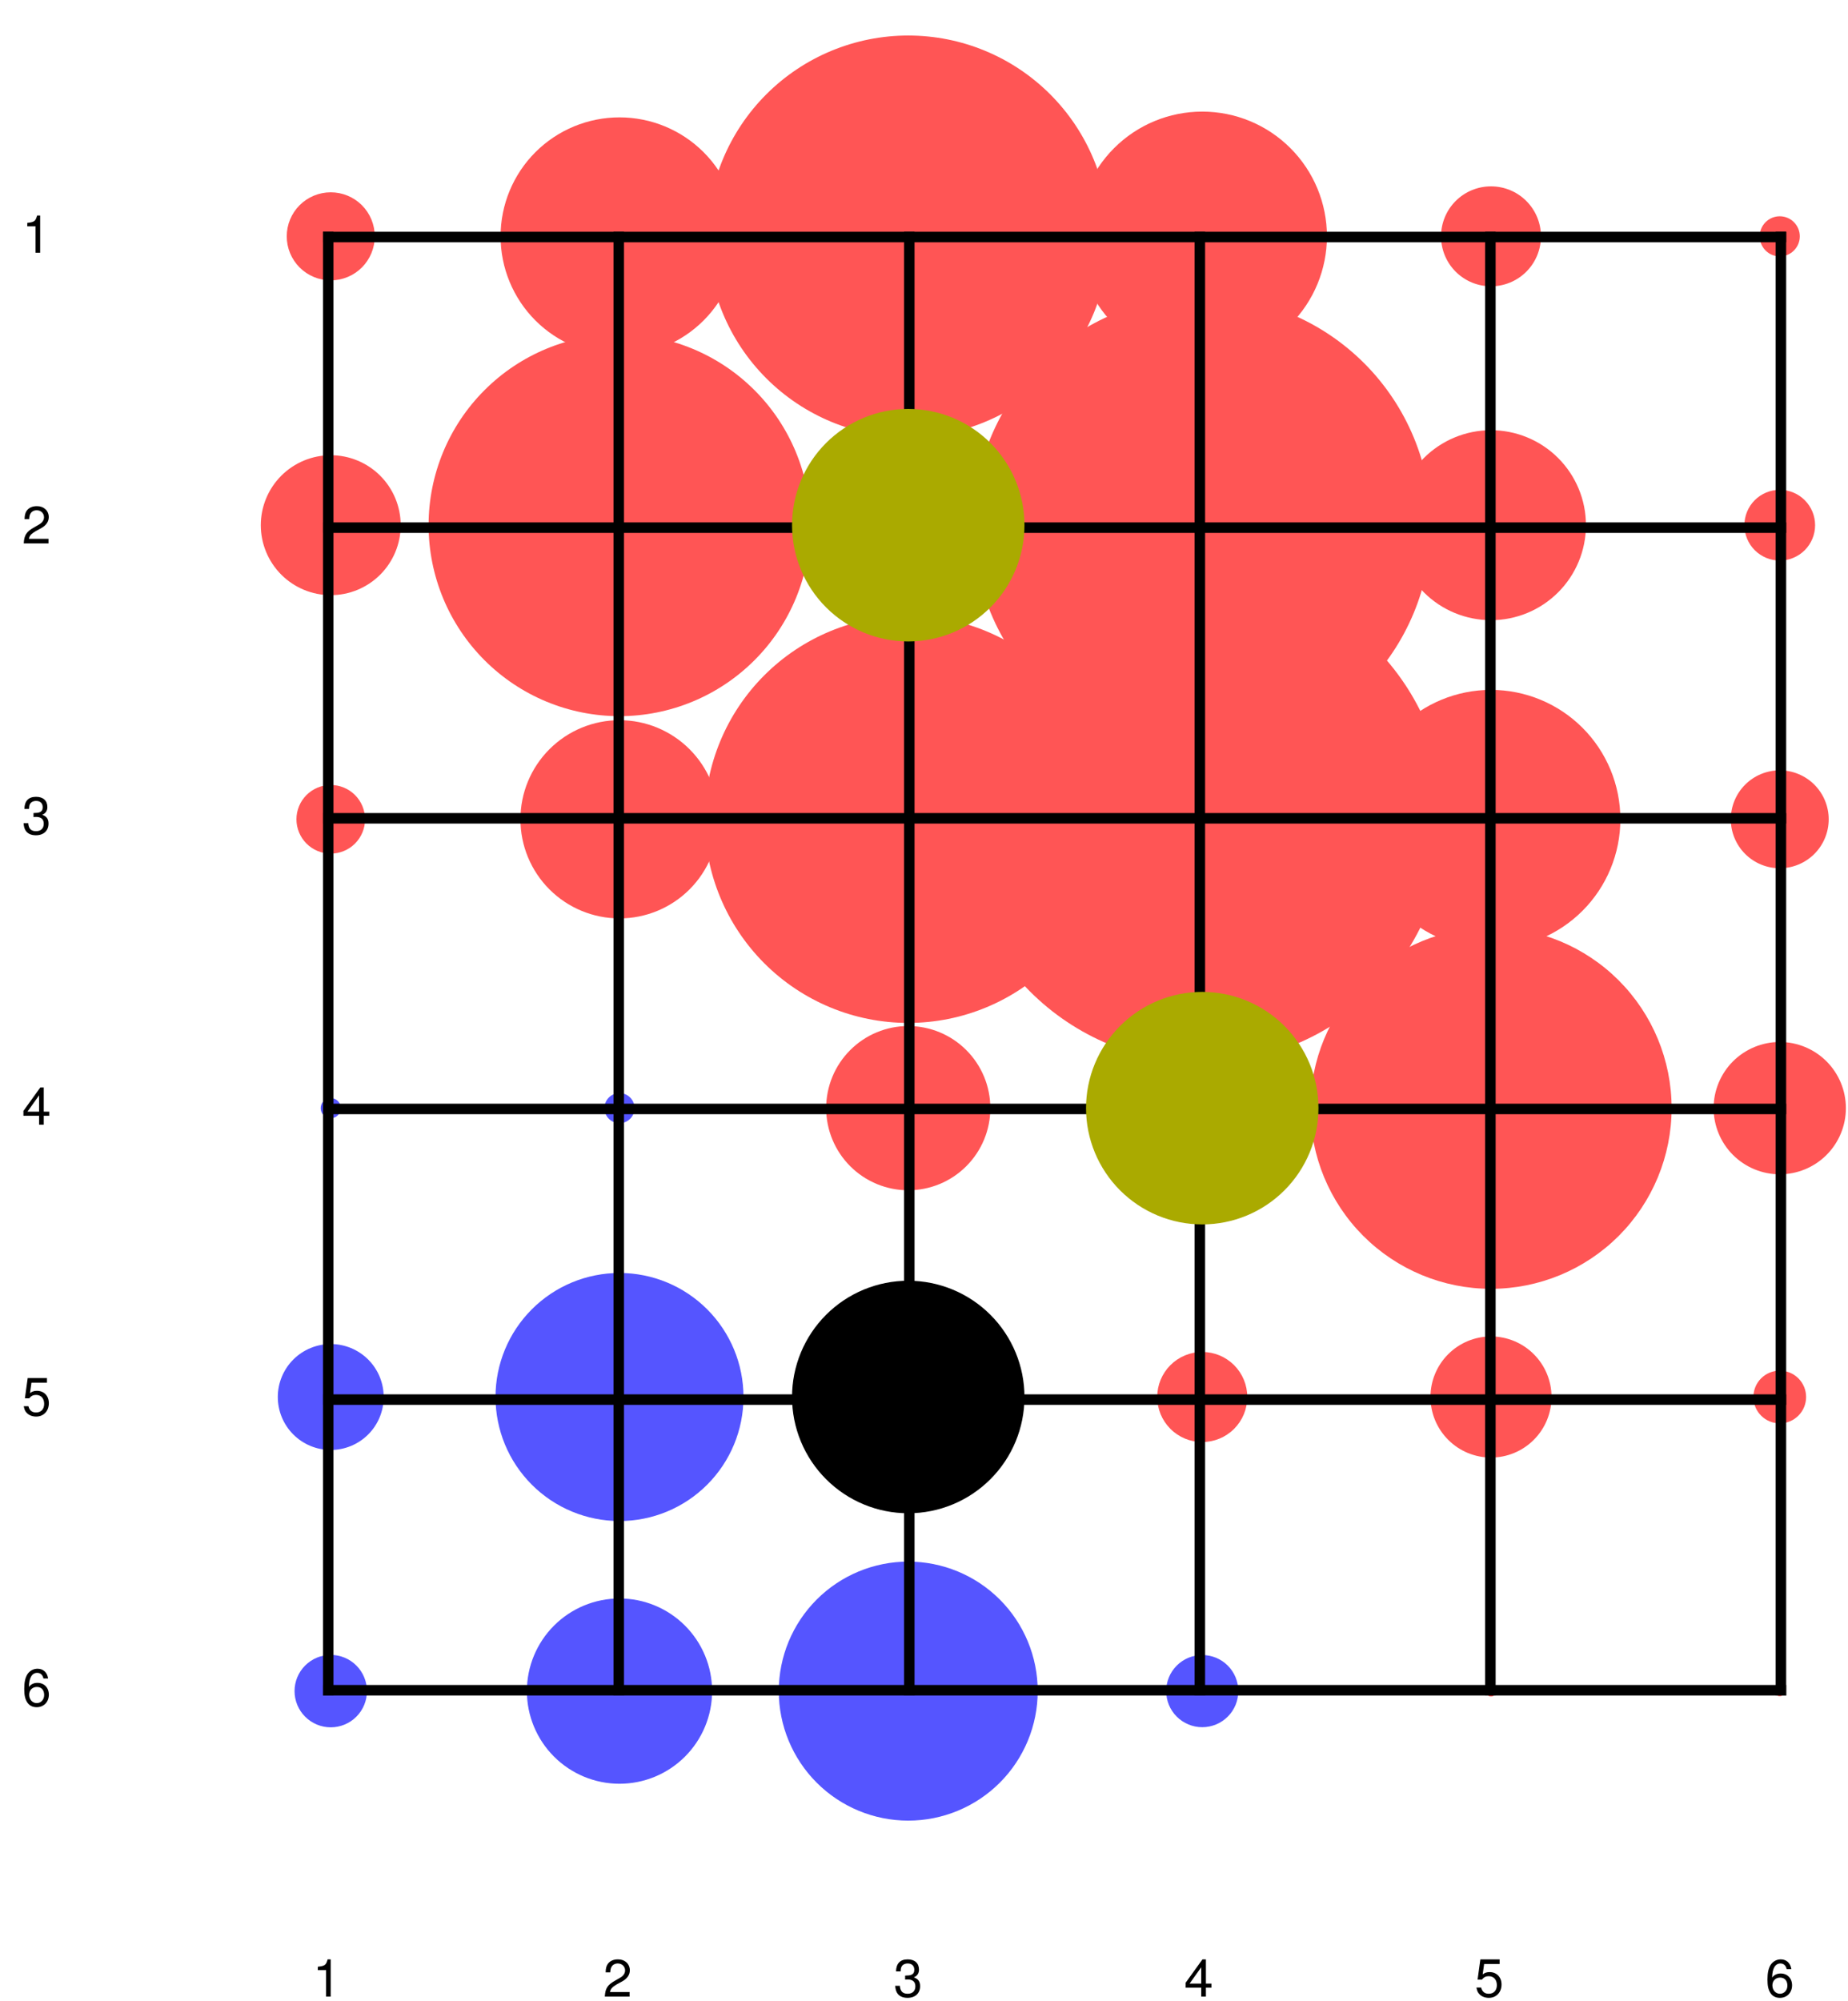 <?xml version="1.0" encoding="UTF-8"?>
<svg xmlns="http://www.w3.org/2000/svg" xmlns:xlink="http://www.w3.org/1999/xlink" width="352pt" height="381pt" viewBox="0 0 352 381" version="1.1">
<defs>
<g>
<symbol overflow="visible" id="glyph0-0">
<path style="stroke:none;" d=""/>
</symbol>
<symbol overflow="visible" id="glyph0-1">
<path style="stroke:none;" d="M 2.594 -5.047 L 2.594 0 L 3.469 0 L 3.469 -7.094 L 2.891 -7.094 C 2.578 -6 2.375 -5.844 1.016 -5.688 L 1.016 -5.047 Z M 2.594 -5.047 "/>
</symbol>
<symbol overflow="visible" id="glyph0-2">
<path style="stroke:none;" d="M 4.984 -5.234 C 4.812 -6.406 4.047 -7.094 2.969 -7.094 C 2.188 -7.094 1.484 -6.703 1.062 -6.078 C 0.625 -5.391 0.438 -4.516 0.438 -3.234 C 0.438 -2.047 0.609 -1.281 1.031 -0.656 C 1.406 -0.078 2.031 0.234 2.812 0.234 C 4.156 0.234 5.125 -0.766 5.125 -2.156 C 5.125 -3.484 4.234 -4.406 2.953 -4.406 C 2.266 -4.406 1.703 -4.141 1.328 -3.625 C 1.344 -5.344 1.906 -6.312 2.906 -6.312 C 3.531 -6.312 3.953 -5.922 4.094 -5.234 Z M 2.844 -3.625 C 3.703 -3.625 4.234 -3.047 4.234 -2.094 C 4.234 -1.203 3.625 -0.547 2.812 -0.547 C 2 -0.547 1.375 -1.234 1.375 -2.141 C 1.375 -3.016 1.984 -3.625 2.844 -3.625 Z M 2.844 -3.625 "/>
</symbol>
<symbol overflow="visible" id="glyph0-3">
<path style="stroke:none;" d="M 5.062 -0.875 L 1.328 -0.875 C 1.422 -1.453 1.734 -1.812 2.609 -2.328 L 3.609 -2.875 C 4.594 -3.406 5.109 -4.141 5.109 -5.016 C 5.109 -5.594 4.875 -6.156 4.453 -6.531 C 4.031 -6.906 3.516 -7.094 2.844 -7.094 C 1.938 -7.094 1.266 -6.766 0.875 -6.172 C 0.625 -5.797 0.516 -5.344 0.5 -4.625 L 1.375 -4.625 C 1.406 -5.109 1.469 -5.406 1.594 -5.625 C 1.812 -6.062 2.281 -6.312 2.812 -6.312 C 3.609 -6.312 4.203 -5.75 4.203 -4.984 C 4.203 -4.438 3.875 -3.953 3.25 -3.594 L 2.328 -3.062 C 0.844 -2.234 0.422 -1.562 0.344 0 L 5.062 0 Z M 5.062 -0.875 "/>
</symbol>
<symbol overflow="visible" id="glyph0-4">
<path style="stroke:none;" d="M 4.766 -7.094 L 1.094 -7.094 L 0.562 -3.234 L 1.375 -3.234 C 1.797 -3.719 2.125 -3.891 2.688 -3.891 C 3.625 -3.891 4.234 -3.234 4.234 -2.188 C 4.234 -1.172 3.641 -0.547 2.688 -0.547 C 1.906 -0.547 1.438 -0.938 1.234 -1.734 L 0.344 -1.734 C 0.469 -1.156 0.562 -0.875 0.781 -0.625 C 1.188 -0.078 1.906 0.234 2.703 0.234 C 4.125 0.234 5.125 -0.812 5.125 -2.312 C 5.125 -3.703 4.203 -4.672 2.844 -4.672 C 2.344 -4.672 1.938 -4.547 1.531 -4.234 L 1.812 -6.219 L 4.766 -6.219 Z M 4.766 -7.094 "/>
</symbol>
<symbol overflow="visible" id="glyph0-5">
<path style="stroke:none;" d="M 2.203 -3.25 L 2.312 -3.25 L 2.688 -3.266 C 3.656 -3.266 4.156 -2.812 4.156 -1.969 C 4.156 -1.078 3.609 -0.547 2.688 -0.547 C 1.734 -0.547 1.266 -1.031 1.203 -2.062 L 0.312 -2.062 C 0.359 -1.484 0.453 -1.125 0.625 -0.797 C 0.984 -0.125 1.688 0.234 2.656 0.234 C 4.125 0.234 5.062 -0.641 5.062 -1.984 C 5.062 -2.875 4.703 -3.375 3.859 -3.672 C 4.516 -3.938 4.844 -4.438 4.844 -5.141 C 4.844 -6.359 4.047 -7.094 2.688 -7.094 C 1.266 -7.094 0.5 -6.312 0.469 -4.797 L 1.344 -4.797 C 1.359 -5.234 1.406 -5.469 1.516 -5.688 C 1.703 -6.078 2.156 -6.312 2.703 -6.312 C 3.484 -6.312 3.953 -5.859 3.953 -5.109 C 3.953 -4.609 3.766 -4.312 3.375 -4.156 C 3.141 -4.047 2.828 -4.016 2.203 -4 Z M 2.203 -3.25 "/>
</symbol>
<symbol overflow="visible" id="glyph0-6">
<path style="stroke:none;" d="M 3.266 -1.703 L 3.266 0 L 4.156 0 L 4.156 -1.703 L 5.203 -1.703 L 5.203 -2.484 L 4.156 -2.484 L 4.156 -7.094 L 3.5 -7.094 L 0.281 -2.625 L 0.281 -1.703 Z M 3.266 -2.484 L 1.047 -2.484 L 3.266 -5.594 Z M 3.266 -2.484 "/>
</symbol>
</g>
</defs>
<g id="surface21">
<path style=" stroke:none;fill-rule:evenodd;fill:rgb(99.998%,33.333%,33.333%);fill-opacity:1;" d="M 71.383 45 C 71.383 42.777 70.5 40.645 68.93 39.07 C 67.355 37.5 65.223 36.617 63 36.617 C 60.777 36.617 58.645 37.5 57.07 39.07 C 55.5 40.645 54.617 42.777 54.617 45 C 54.617 47.223 55.5 49.355 57.07 50.93 C 58.645 52.5 60.777 53.383 63 53.383 C 65.223 53.383 67.355 52.5 68.93 50.93 C 70.5 49.355 71.383 47.223 71.383 45 Z M 71.383 45 "/>
<path style=" stroke:none;fill-rule:evenodd;fill:rgb(99.998%,33.333%,33.333%);fill-opacity:1;" d="M 140.652 45 C 140.652 38.992 138.266 33.23 134.02 28.98 C 129.77 24.734 124.008 22.348 118 22.348 C 111.992 22.348 106.23 24.734 101.98 28.98 C 97.734 33.23 95.348 38.992 95.348 45 C 95.348 51.008 97.734 56.77 101.98 61.02 C 106.23 65.266 111.992 67.652 118 67.652 C 124.008 67.652 129.77 65.266 134.02 61.02 C 138.266 56.77 140.652 51.008 140.652 45 Z M 140.652 45 "/>
<path style=" stroke:none;fill-rule:evenodd;fill:rgb(99.998%,33.333%,33.333%);fill-opacity:1;" d="M 211.238 45 C 211.238 34.859 207.211 25.133 200.039 17.961 C 192.867 10.789 183.141 6.762 173 6.762 C 162.859 6.762 153.133 10.789 145.961 17.961 C 138.789 25.133 134.762 34.859 134.762 45 C 134.762 55.141 138.789 64.867 145.961 72.039 C 153.133 79.211 162.859 83.238 173 83.238 C 183.141 83.238 192.867 79.211 200.039 72.039 C 207.211 64.867 211.238 55.141 211.238 45 Z M 211.238 45 "/>
<path style=" stroke:none;fill-rule:evenodd;fill:rgb(99.998%,33.333%,33.333%);fill-opacity:1;" d="M 252.75 45 C 252.75 38.699 250.25 32.66 245.793 28.207 C 241.34 23.75 235.301 21.25 229 21.25 C 222.699 21.25 216.66 23.75 212.207 28.207 C 207.75 32.66 205.25 38.699 205.25 45 C 205.25 51.301 207.75 57.34 212.207 61.793 C 216.66 66.25 222.699 68.75 229 68.75 C 235.301 68.75 241.34 66.25 245.793 61.793 C 250.25 57.34 252.75 51.301 252.75 45 Z M 252.75 45 "/>
<path style=" stroke:none;fill-rule:evenodd;fill:rgb(99.998%,33.333%,33.333%);fill-opacity:1;" d="M 293.516 45 C 293.516 42.477 292.516 40.055 290.73 38.27 C 288.945 36.484 286.523 35.484 284 35.484 C 281.477 35.484 279.055 36.484 277.27 38.27 C 275.484 40.055 274.484 42.477 274.484 45 C 274.484 47.523 275.484 49.945 277.27 51.73 C 279.055 53.516 281.477 54.516 284 54.516 C 286.523 54.516 288.945 53.516 290.73 51.73 C 292.516 49.945 293.516 47.523 293.516 45 Z M 293.516 45 "/>
<path style=" stroke:none;fill-rule:evenodd;fill:rgb(99.998%,33.333%,33.333%);fill-opacity:1;" d="M 342.82 45 C 342.82 43.988 342.418 43.016 341.699 42.301 C 340.984 41.582 340.012 41.18 339 41.18 C 337.988 41.18 337.016 41.582 336.301 42.301 C 335.582 43.016 335.18 43.988 335.18 45 C 335.18 46.012 335.582 46.984 336.301 47.699 C 337.016 48.418 337.988 48.82 339 48.82 C 340.012 48.82 340.984 48.418 341.699 47.699 C 342.418 46.984 342.82 46.012 342.82 45 Z M 342.82 45 "/>
<path style=" stroke:none;fill-rule:evenodd;fill:rgb(99.998%,33.333%,33.333%);fill-opacity:1;" d="M 76.324 100 C 76.324 96.465 74.918 93.078 72.422 90.578 C 69.922 88.082 66.535 86.676 63 86.676 C 59.465 86.676 56.078 88.082 53.578 90.578 C 51.082 93.078 49.676 96.465 49.676 100 C 49.676 103.535 51.082 106.922 53.578 109.422 C 56.078 111.918 59.465 113.324 63 113.324 C 66.535 113.324 69.922 111.918 72.422 109.422 C 74.918 106.922 76.324 103.535 76.324 100 Z M 76.324 100 "/>
<path style=" stroke:none;fill-rule:evenodd;fill:rgb(99.998%,33.333%,33.333%);fill-opacity:1;" d="M 154.363 100 C 154.363 90.355 150.531 81.105 143.711 74.289 C 136.895 67.469 127.645 63.637 118 63.637 C 108.355 63.637 99.105 67.469 92.289 74.289 C 85.469 81.105 81.637 90.355 81.637 100 C 81.637 109.645 85.469 118.895 92.289 125.711 C 99.105 132.531 108.355 136.363 118 136.363 C 127.645 136.363 136.895 132.531 143.711 125.711 C 150.531 118.895 154.363 109.645 154.363 100 Z M 154.363 100 "/>
<path style=" stroke:none;fill-rule:evenodd;fill:rgb(99.998%,33.333%,33.333%);fill-opacity:1;" d="M 272.613 100 C 272.613 88.434 268.02 77.34 259.84 69.16 C 251.66 60.98 240.566 56.387 229 56.387 C 217.434 56.387 206.34 60.98 198.16 69.16 C 189.98 77.34 185.387 88.434 185.387 100 C 185.387 111.566 189.98 122.66 198.16 130.84 C 206.34 139.02 217.434 143.613 229 143.613 C 240.566 143.613 251.66 139.02 259.84 130.84 C 268.02 122.66 272.613 111.566 272.613 100 Z M 272.613 100 "/>
<path style=" stroke:none;fill-rule:evenodd;fill:rgb(99.998%,33.333%,33.333%);fill-opacity:1;" d="M 302.086 100 C 302.086 95.203 300.18 90.602 296.789 87.211 C 293.398 83.82 288.797 81.914 284 81.914 C 279.203 81.914 274.602 83.82 271.211 87.211 C 267.82 90.602 265.914 95.203 265.914 100 C 265.914 104.797 267.82 109.398 271.211 112.789 C 274.602 116.18 279.203 118.086 284 118.086 C 288.797 118.086 293.398 116.18 296.789 112.789 C 300.18 109.398 302.086 104.797 302.086 100 Z M 302.086 100 "/>
<path style=" stroke:none;fill-rule:evenodd;fill:rgb(99.998%,33.333%,33.333%);fill-opacity:1;" d="M 345.734 100 C 345.734 98.215 345.023 96.5 343.762 95.238 C 342.5 93.977 340.785 93.266 339 93.266 C 337.215 93.266 335.5 93.977 334.238 95.238 C 332.977 96.5 332.266 98.215 332.266 100 C 332.266 101.785 332.977 103.5 334.238 104.762 C 335.5 106.023 337.215 106.734 339 106.734 C 340.785 106.734 342.5 106.023 343.762 104.762 C 345.023 103.5 345.734 101.785 345.734 100 Z M 345.734 100 "/>
<path style=" stroke:none;fill-rule:evenodd;fill:rgb(99.998%,33.333%,33.333%);fill-opacity:1;" d="M 69.535 156 C 69.535 154.266 68.844 152.605 67.621 151.379 C 66.395 150.156 64.734 149.465 63 149.465 C 61.266 149.465 59.605 150.156 58.379 151.379 C 57.156 152.605 56.465 154.266 56.465 156 C 56.465 157.734 57.156 159.395 58.379 160.621 C 59.605 161.844 61.266 162.535 63 162.535 C 64.734 162.535 66.395 161.844 67.621 160.621 C 68.844 159.395 69.535 157.734 69.535 156 Z M 69.535 156 "/>
<path style=" stroke:none;fill-rule:evenodd;fill:rgb(99.998%,33.333%,33.333%);fill-opacity:1;" d="M 136.871 156 C 136.871 150.996 134.883 146.195 131.344 142.656 C 127.805 139.117 123.004 137.129 118 137.129 C 112.996 137.129 108.195 139.117 104.656 142.656 C 101.117 146.195 99.129 150.996 99.129 156 C 99.129 161.004 101.117 165.805 104.656 169.344 C 108.195 172.883 112.996 174.871 118 174.871 C 123.004 174.871 127.805 172.883 131.344 169.344 C 134.883 165.805 136.871 161.004 136.871 156 Z M 136.871 156 "/>
<path style=" stroke:none;fill-rule:evenodd;fill:rgb(99.998%,33.333%,33.333%);fill-opacity:1;" d="M 211.773 156 C 211.773 145.715 207.688 135.855 200.418 128.582 C 193.145 121.312 183.285 117.227 173 117.227 C 162.715 117.227 152.855 121.312 145.582 128.582 C 138.312 135.855 134.227 145.715 134.227 156 C 134.227 166.285 138.312 176.145 145.582 183.418 C 152.855 190.688 162.715 194.773 173 194.773 C 183.285 194.773 193.145 190.688 200.418 183.418 C 207.688 176.145 211.773 166.285 211.773 156 Z M 211.773 156 "/>
<path style=" stroke:none;fill-rule:evenodd;fill:rgb(99.998%,33.333%,33.333%);fill-opacity:1;" d="M 275.383 156 C 275.383 143.699 270.496 131.902 261.797 123.203 C 253.098 114.504 241.301 109.617 229 109.617 C 216.699 109.617 204.902 114.504 196.203 123.203 C 187.504 131.902 182.617 143.699 182.617 156 C 182.617 168.301 187.504 180.098 196.203 188.797 C 204.902 197.496 216.699 202.383 229 202.383 C 241.301 202.383 253.098 197.496 261.797 188.797 C 270.496 180.098 275.383 168.301 275.383 156 Z M 275.383 156 "/>
<path style=" stroke:none;fill-rule:evenodd;fill:rgb(99.998%,33.333%,33.333%);fill-opacity:1;" d="M 308.641 156 C 308.641 149.465 306.047 143.195 301.426 138.574 C 296.805 133.953 290.535 131.359 284 131.359 C 277.465 131.359 271.195 133.953 266.574 138.574 C 261.953 143.195 259.359 149.465 259.359 156 C 259.359 162.535 261.953 168.805 266.574 173.426 C 271.195 178.047 277.465 180.641 284 180.641 C 290.535 180.641 296.805 178.047 301.426 173.426 C 306.047 168.805 308.641 162.535 308.641 156 Z M 308.641 156 "/>
<path style=" stroke:none;fill-rule:evenodd;fill:rgb(99.998%,33.333%,33.333%);fill-opacity:1;" d="M 348.324 156 C 348.324 153.527 347.34 151.156 345.594 149.406 C 343.844 147.66 341.473 146.676 339 146.676 C 336.527 146.676 334.156 147.66 332.406 149.406 C 330.66 151.156 329.676 153.527 329.676 156 C 329.676 158.473 330.66 160.844 332.406 162.594 C 334.156 164.34 336.527 165.324 339 165.324 C 341.473 165.324 343.844 164.34 345.594 162.594 C 347.34 160.844 348.324 158.473 348.324 156 Z M 348.324 156 "/>
<path style=" stroke:none;fill-rule:evenodd;fill:rgb(99.998%,33.333%,33.333%);fill-opacity:1;" d="M 188.637 211 C 188.637 206.852 186.988 202.875 184.055 199.945 C 181.125 197.012 177.148 195.363 173 195.363 C 168.852 195.363 164.875 197.012 161.945 199.945 C 159.012 202.875 157.363 206.852 157.363 211 C 157.363 215.148 159.012 219.125 161.945 222.055 C 164.875 224.988 168.852 226.637 173 226.637 C 177.148 226.637 181.125 224.988 184.055 222.055 C 186.988 219.125 188.637 215.148 188.637 211 Z M 188.637 211 "/>
<path style=" stroke:none;fill-rule:evenodd;fill:rgb(99.998%,33.333%,33.333%);fill-opacity:1;" d="M 318.402 211 C 318.402 201.875 314.777 193.125 308.328 186.672 C 301.875 180.223 293.125 176.598 284 176.598 C 274.875 176.598 266.125 180.223 259.672 186.672 C 253.223 193.125 249.598 201.875 249.598 211 C 249.598 220.125 253.223 228.875 259.672 235.328 C 266.125 241.777 274.875 245.402 284 245.402 C 293.125 245.402 301.875 241.777 308.328 235.328 C 314.777 228.875 318.402 220.125 318.402 211 Z M 318.402 211 "/>
<path style=" stroke:none;fill-rule:evenodd;fill:rgb(99.998%,33.333%,33.333%);fill-opacity:1;" d="M 351.598 211 C 351.598 207.66 350.27 204.453 347.91 202.09 C 345.547 199.73 342.34 198.402 339 198.402 C 335.66 198.402 332.453 199.73 330.09 202.09 C 327.73 204.453 326.402 207.66 326.402 211 C 326.402 214.34 327.73 217.547 330.09 219.91 C 332.453 222.27 335.66 223.598 339 223.598 C 342.34 223.598 345.547 222.27 347.91 219.91 C 350.27 217.547 351.598 214.34 351.598 211 Z M 351.598 211 "/>
<path style=" stroke:none;fill-rule:evenodd;fill:rgb(99.998%,33.333%,33.333%);fill-opacity:1;" d="M 237.578 266 C 237.578 263.723 236.676 261.543 235.066 259.934 C 233.457 258.324 231.277 257.422 229 257.422 C 226.723 257.422 224.543 258.324 222.934 259.934 C 221.324 261.543 220.422 263.723 220.422 266 C 220.422 268.277 221.324 270.457 222.934 272.066 C 224.543 273.676 226.723 274.578 229 274.578 C 231.277 274.578 233.457 273.676 235.066 272.066 C 236.676 270.457 237.578 268.277 237.578 266 Z M 237.578 266 "/>
<path style=" stroke:none;fill-rule:evenodd;fill:rgb(99.998%,33.333%,33.333%);fill-opacity:1;" d="M 295.531 266 C 295.531 262.941 294.316 260.008 292.152 257.848 C 289.992 255.684 287.059 254.469 284 254.469 C 280.941 254.469 278.008 255.684 275.848 257.848 C 273.684 260.008 272.469 262.941 272.469 266 C 272.469 269.059 273.684 271.992 275.848 274.152 C 278.008 276.316 280.941 277.531 284 277.531 C 287.059 277.531 289.992 276.316 292.152 274.152 C 294.316 271.992 295.531 269.059 295.531 266 Z M 295.531 266 "/>
<path style=" stroke:none;fill-rule:evenodd;fill:rgb(99.998%,33.333%,33.333%);fill-opacity:1;" d="M 344.02 266 C 344.02 264.668 343.492 263.391 342.551 262.449 C 341.609 261.508 340.332 260.98 339 260.98 C 337.668 260.98 336.391 261.508 335.449 262.449 C 334.508 263.391 333.98 264.668 333.98 266 C 333.98 267.332 334.508 268.609 335.449 269.551 C 336.391 270.492 337.668 271.02 339 271.02 C 340.332 271.02 341.609 270.492 342.551 269.551 C 343.492 268.609 344.02 267.332 344.02 266 Z M 344.02 266 "/>
<path style=" stroke:none;fill-rule:evenodd;fill:rgb(99.998%,33.333%,33.333%);fill-opacity:1;" d="M 285.031 322 C 285.031 321.727 284.922 321.465 284.73 321.27 C 284.535 321.078 284.273 320.969 284 320.969 C 283.727 320.969 283.465 321.078 283.27 321.27 C 283.078 321.465 282.969 321.727 282.969 322 C 282.969 322.273 283.078 322.535 283.27 322.73 C 283.465 322.922 283.727 323.031 284 323.031 C 284.273 323.031 284.535 322.922 284.73 322.73 C 284.922 322.535 285.031 322.273 285.031 322 Z M 285.031 322 "/>
<path style=" stroke:none;fill-rule:evenodd;fill:rgb(99.998%,33.333%,33.333%);fill-opacity:1;" d="M 339.98 322 C 339.98 321.742 339.875 321.492 339.691 321.309 C 339.508 321.125 339.258 321.02 339 321.02 C 338.742 321.02 338.492 321.125 338.309 321.309 C 338.125 321.492 338.02 321.742 338.02 322 C 338.02 322.258 338.125 322.508 338.309 322.691 C 338.492 322.875 338.742 322.98 339 322.98 C 339.258 322.98 339.508 322.875 339.691 322.691 C 339.875 322.508 339.98 322.258 339.98 322 Z M 339.98 322 "/>
<path style=" stroke:none;fill-rule:evenodd;fill:rgb(33.333%,33.333%,99.998%);fill-opacity:1;" d="M 64.922 211 C 64.922 210.488 64.719 210 64.359 209.641 C 64 209.281 63.512 209.078 63 209.078 C 62.488 209.078 62 209.281 61.641 209.641 C 61.281 210 61.078 210.488 61.078 211 C 61.078 211.512 61.281 212 61.641 212.359 C 62 212.719 62.488 212.922 63 212.922 C 63.512 212.922 64 212.719 64.359 212.359 C 64.719 212 64.922 211.512 64.922 211 Z M 64.922 211 "/>
<path style=" stroke:none;fill-rule:evenodd;fill:rgb(33.333%,33.333%,99.998%);fill-opacity:1;" d="M 120.871 211 C 120.871 210.238 120.566 209.508 120.027 208.973 C 119.492 208.434 118.762 208.129 118 208.129 C 117.238 208.129 116.508 208.434 115.973 208.973 C 115.434 209.508 115.129 210.238 115.129 211 C 115.129 211.762 115.434 212.492 115.973 213.027 C 116.508 213.566 117.238 213.871 118 213.871 C 118.762 213.871 119.492 213.566 120.027 213.027 C 120.566 212.492 120.871 211.762 120.871 211 Z M 120.871 211 "/>
<path style=" stroke:none;fill-rule:evenodd;fill:rgb(33.333%,33.333%,99.998%);fill-opacity:1;" d="M 73.086 266 C 73.086 263.324 72.023 260.758 70.133 258.867 C 68.242 256.977 65.676 255.914 63 255.914 C 60.324 255.914 57.758 256.977 55.867 258.867 C 53.977 260.758 52.914 263.324 52.914 266 C 52.914 268.676 53.977 271.242 55.867 273.133 C 57.758 275.023 60.324 276.086 63 276.086 C 65.676 276.086 68.242 275.023 70.133 273.133 C 72.023 271.242 73.086 268.676 73.086 266 Z M 73.086 266 "/>
<path style=" stroke:none;fill-rule:evenodd;fill:rgb(33.333%,33.333%,99.998%);fill-opacity:1;" d="M 141.617 266 C 141.617 259.734 139.129 253.73 134.699 249.301 C 130.27 244.871 124.266 242.383 118 242.383 C 111.734 242.383 105.73 244.871 101.301 249.301 C 96.871 253.73 94.383 259.734 94.383 266 C 94.383 272.266 96.871 278.27 101.301 282.699 C 105.73 287.129 111.734 289.617 118 289.617 C 124.266 289.617 130.27 287.129 134.699 282.699 C 139.129 278.27 141.617 272.266 141.617 266 Z M 141.617 266 "/>
<path style=" stroke:none;fill-rule:evenodd;fill:rgb(33.333%,33.333%,99.998%);fill-opacity:1;" d="M 69.895 322 C 69.895 320.172 69.168 318.418 67.875 317.125 C 66.582 315.832 64.828 315.105 63 315.105 C 61.172 315.105 59.418 315.832 58.125 317.125 C 56.832 318.418 56.105 320.172 56.105 322 C 56.105 323.828 56.832 325.582 58.125 326.875 C 59.418 328.168 61.172 328.895 63 328.895 C 64.828 328.895 66.582 328.168 67.875 326.875 C 69.168 325.582 69.895 323.828 69.895 322 Z M 69.895 322 "/>
<path style=" stroke:none;fill-rule:evenodd;fill:rgb(33.333%,33.333%,99.998%);fill-opacity:1;" d="M 135.641 322 C 135.641 317.32 133.781 312.836 130.473 309.527 C 127.164 306.219 122.68 304.359 118 304.359 C 113.32 304.359 108.836 306.219 105.527 309.527 C 102.219 312.836 100.359 317.32 100.359 322 C 100.359 326.68 102.219 331.164 105.527 334.473 C 108.836 337.781 113.32 339.641 118 339.641 C 122.68 339.641 127.164 337.781 130.473 334.473 C 133.781 331.164 135.641 326.68 135.641 322 Z M 135.641 322 "/>
<path style=" stroke:none;fill-rule:evenodd;fill:rgb(33.333%,33.333%,99.998%);fill-opacity:1;" d="M 197.66 322 C 197.66 315.461 195.062 309.188 190.438 304.562 C 185.812 299.938 179.539 297.34 173 297.34 C 166.461 297.34 160.188 299.938 155.562 304.562 C 150.938 309.188 148.34 315.461 148.34 322 C 148.34 328.539 150.938 334.812 155.562 339.438 C 160.188 344.062 166.461 346.66 173 346.66 C 179.539 346.66 185.812 344.062 190.438 339.438 C 195.062 334.812 197.66 328.539 197.66 322 Z M 197.66 322 "/>
<path style=" stroke:none;fill-rule:evenodd;fill:rgb(33.333%,33.333%,99.998%);fill-opacity:1;" d="M 235.871 322 C 235.871 320.176 235.148 318.43 233.859 317.141 C 232.57 315.852 230.824 315.129 229 315.129 C 227.176 315.129 225.43 315.852 224.141 317.141 C 222.852 318.43 222.129 320.176 222.129 322 C 222.129 323.824 222.852 325.57 224.141 326.859 C 225.43 328.148 227.176 328.871 229 328.871 C 230.824 328.871 232.57 328.148 233.859 326.859 C 235.148 325.57 235.871 323.824 235.871 322 Z M 235.871 322 "/>
<path style="fill:none;stroke-width:2;stroke-linecap:square;stroke-linejoin:miter;stroke:rgb(0%,0%,0%);stroke-opacity:1;stroke-miterlimit:3.25;" d="M 128.52 326.832 L 128.52 50.129 " transform="matrix(1,0,0,1,-66,-5)"/>
<path style="fill:none;stroke-width:2;stroke-linecap:square;stroke-linejoin:miter;stroke:rgb(0%,0%,0%);stroke-opacity:1;stroke-miterlimit:3.25;" d="M 128.52 326.832 L 405.223 326.832 " transform="matrix(1,0,0,1,-66,-5)"/>
<path style="fill:none;stroke-width:2;stroke-linecap:square;stroke-linejoin:miter;stroke:rgb(0%,0%,0%);stroke-opacity:1;stroke-miterlimit:3.25;" d="M 183.859 326.832 L 183.859 50.129 " transform="matrix(1,0,0,1,-66,-5)"/>
<path style="fill:none;stroke-width:2;stroke-linecap:square;stroke-linejoin:miter;stroke:rgb(0%,0%,0%);stroke-opacity:1;stroke-miterlimit:3.25;" d="M 128.52 271.492 L 405.223 271.492 " transform="matrix(1,0,0,1,-66,-5)"/>
<path style="fill:none;stroke-width:2;stroke-linecap:square;stroke-linejoin:miter;stroke:rgb(0%,0%,0%);stroke-opacity:1;stroke-miterlimit:3.25;" d="M 239.199 326.832 L 239.199 50.129 " transform="matrix(1,0,0,1,-66,-5)"/>
<path style="fill:none;stroke-width:2;stroke-linecap:square;stroke-linejoin:miter;stroke:rgb(0%,0%,0%);stroke-opacity:1;stroke-miterlimit:3.25;" d="M 128.52 216.152 L 405.223 216.152 " transform="matrix(1,0,0,1,-66,-5)"/>
<path style="fill:none;stroke-width:2;stroke-linecap:square;stroke-linejoin:miter;stroke:rgb(0%,0%,0%);stroke-opacity:1;stroke-miterlimit:3.25;" d="M 294.543 326.832 L 294.543 50.129 " transform="matrix(1,0,0,1,-66,-5)"/>
<path style="fill:none;stroke-width:2;stroke-linecap:square;stroke-linejoin:miter;stroke:rgb(0%,0%,0%);stroke-opacity:1;stroke-miterlimit:3.25;" d="M 128.52 160.812 L 405.223 160.812 " transform="matrix(1,0,0,1,-66,-5)"/>
<path style="fill:none;stroke-width:2;stroke-linecap:square;stroke-linejoin:miter;stroke:rgb(0%,0%,0%);stroke-opacity:1;stroke-miterlimit:3.25;" d="M 349.883 326.832 L 349.883 50.129 " transform="matrix(1,0,0,1,-66,-5)"/>
<path style="fill:none;stroke-width:2;stroke-linecap:square;stroke-linejoin:miter;stroke:rgb(0%,0%,0%);stroke-opacity:1;stroke-miterlimit:3.25;" d="M 128.52 105.469 L 405.223 105.469 " transform="matrix(1,0,0,1,-66,-5)"/>
<path style="fill:none;stroke-width:2;stroke-linecap:square;stroke-linejoin:miter;stroke:rgb(0%,0%,0%);stroke-opacity:1;stroke-miterlimit:3.25;" d="M 405.223 326.832 L 405.223 50.129 " transform="matrix(1,0,0,1,-66,-5)"/>
<path style="fill:none;stroke-width:2;stroke-linecap:square;stroke-linejoin:miter;stroke:rgb(0%,0%,0%);stroke-opacity:1;stroke-miterlimit:3.25;" d="M 128.52 50.129 L 405.223 50.129 " transform="matrix(1,0,0,1,-66,-5)"/>
<g style="fill:rgb(0%,0%,0%);fill-opacity:1;">
  <use xlink:href="#glyph0-1" x="59.52" y="380.172"/>
</g>
<g style="fill:rgb(0%,0%,0%);fill-opacity:1;">
  <use xlink:href="#glyph0-2" x="4.18" y="324.832"/>
</g>
<g style="fill:rgb(0%,0%,0%);fill-opacity:1;">
  <use xlink:href="#glyph0-3" x="114.861" y="380.172"/>
</g>
<g style="fill:rgb(0%,0%,0%);fill-opacity:1;">
  <use xlink:href="#glyph0-4" x="4.18" y="269.491"/>
</g>
<g style="fill:rgb(0%,0%,0%);fill-opacity:1;">
  <use xlink:href="#glyph0-5" x="170.201" y="380.172"/>
</g>
<g style="fill:rgb(0%,0%,0%);fill-opacity:1;">
  <use xlink:href="#glyph0-6" x="4.18" y="214.151"/>
</g>
<g style="fill:rgb(0%,0%,0%);fill-opacity:1;">
  <use xlink:href="#glyph0-6" x="225.541" y="380.172"/>
</g>
<g style="fill:rgb(0%,0%,0%);fill-opacity:1;">
  <use xlink:href="#glyph0-5" x="4.18" y="158.811"/>
</g>
<g style="fill:rgb(0%,0%,0%);fill-opacity:1;">
  <use xlink:href="#glyph0-4" x="280.881" y="380.172"/>
</g>
<g style="fill:rgb(0%,0%,0%);fill-opacity:1;">
  <use xlink:href="#glyph0-3" x="4.18" y="103.471"/>
</g>
<g style="fill:rgb(0%,0%,0%);fill-opacity:1;">
  <use xlink:href="#glyph0-2" x="336.222" y="380.172"/>
</g>
<g style="fill:rgb(0%,0%,0%);fill-opacity:1;">
  <use xlink:href="#glyph0-1" x="4.18" y="48.13"/>
</g>
<path style=" stroke:none;fill-rule:evenodd;fill:rgb(0%,0%,0%);fill-opacity:1;" d="M 195.137 266 C 195.137 260.129 192.805 254.5 188.652 250.348 C 184.5 246.195 178.871 243.863 173 243.863 C 167.129 243.863 161.5 246.195 157.348 250.348 C 153.195 254.5 150.863 260.129 150.863 266 C 150.863 271.871 153.195 277.5 157.348 281.652 C 161.5 285.805 167.129 288.137 173 288.137 C 178.871 288.137 184.5 285.805 188.652 281.652 C 192.805 277.5 195.137 271.871 195.137 266 Z M 195.137 266 "/>
<path style=" stroke:none;fill-rule:evenodd;fill:rgb(66.666%,66.666%,0%);fill-opacity:1;" d="M 195.137 100 C 195.137 94.129 192.805 88.5 188.652 84.348 C 184.5 80.195 178.871 77.863 173 77.863 C 167.129 77.863 161.5 80.195 157.348 84.348 C 153.195 88.5 150.863 94.129 150.863 100 C 150.863 105.871 153.195 111.5 157.348 115.652 C 161.5 119.805 167.129 122.137 173 122.137 C 178.871 122.137 184.5 119.805 188.652 115.652 C 192.805 111.5 195.137 105.871 195.137 100 Z M 195.137 100 "/>
<path style=" stroke:none;fill-rule:evenodd;fill:rgb(66.666%,66.666%,0%);fill-opacity:1;" d="M 251.137 211 C 251.137 205.129 248.805 199.5 244.652 195.348 C 240.5 191.195 234.871 188.863 229 188.863 C 223.129 188.863 217.5 191.195 213.348 195.348 C 209.195 199.5 206.863 205.129 206.863 211 C 206.863 216.871 209.195 222.5 213.348 226.652 C 217.5 230.805 223.129 233.137 229 233.137 C 234.871 233.137 240.5 230.805 244.652 226.652 C 248.805 222.5 251.137 216.871 251.137 211 Z M 251.137 211 "/>
</g>
</svg>
